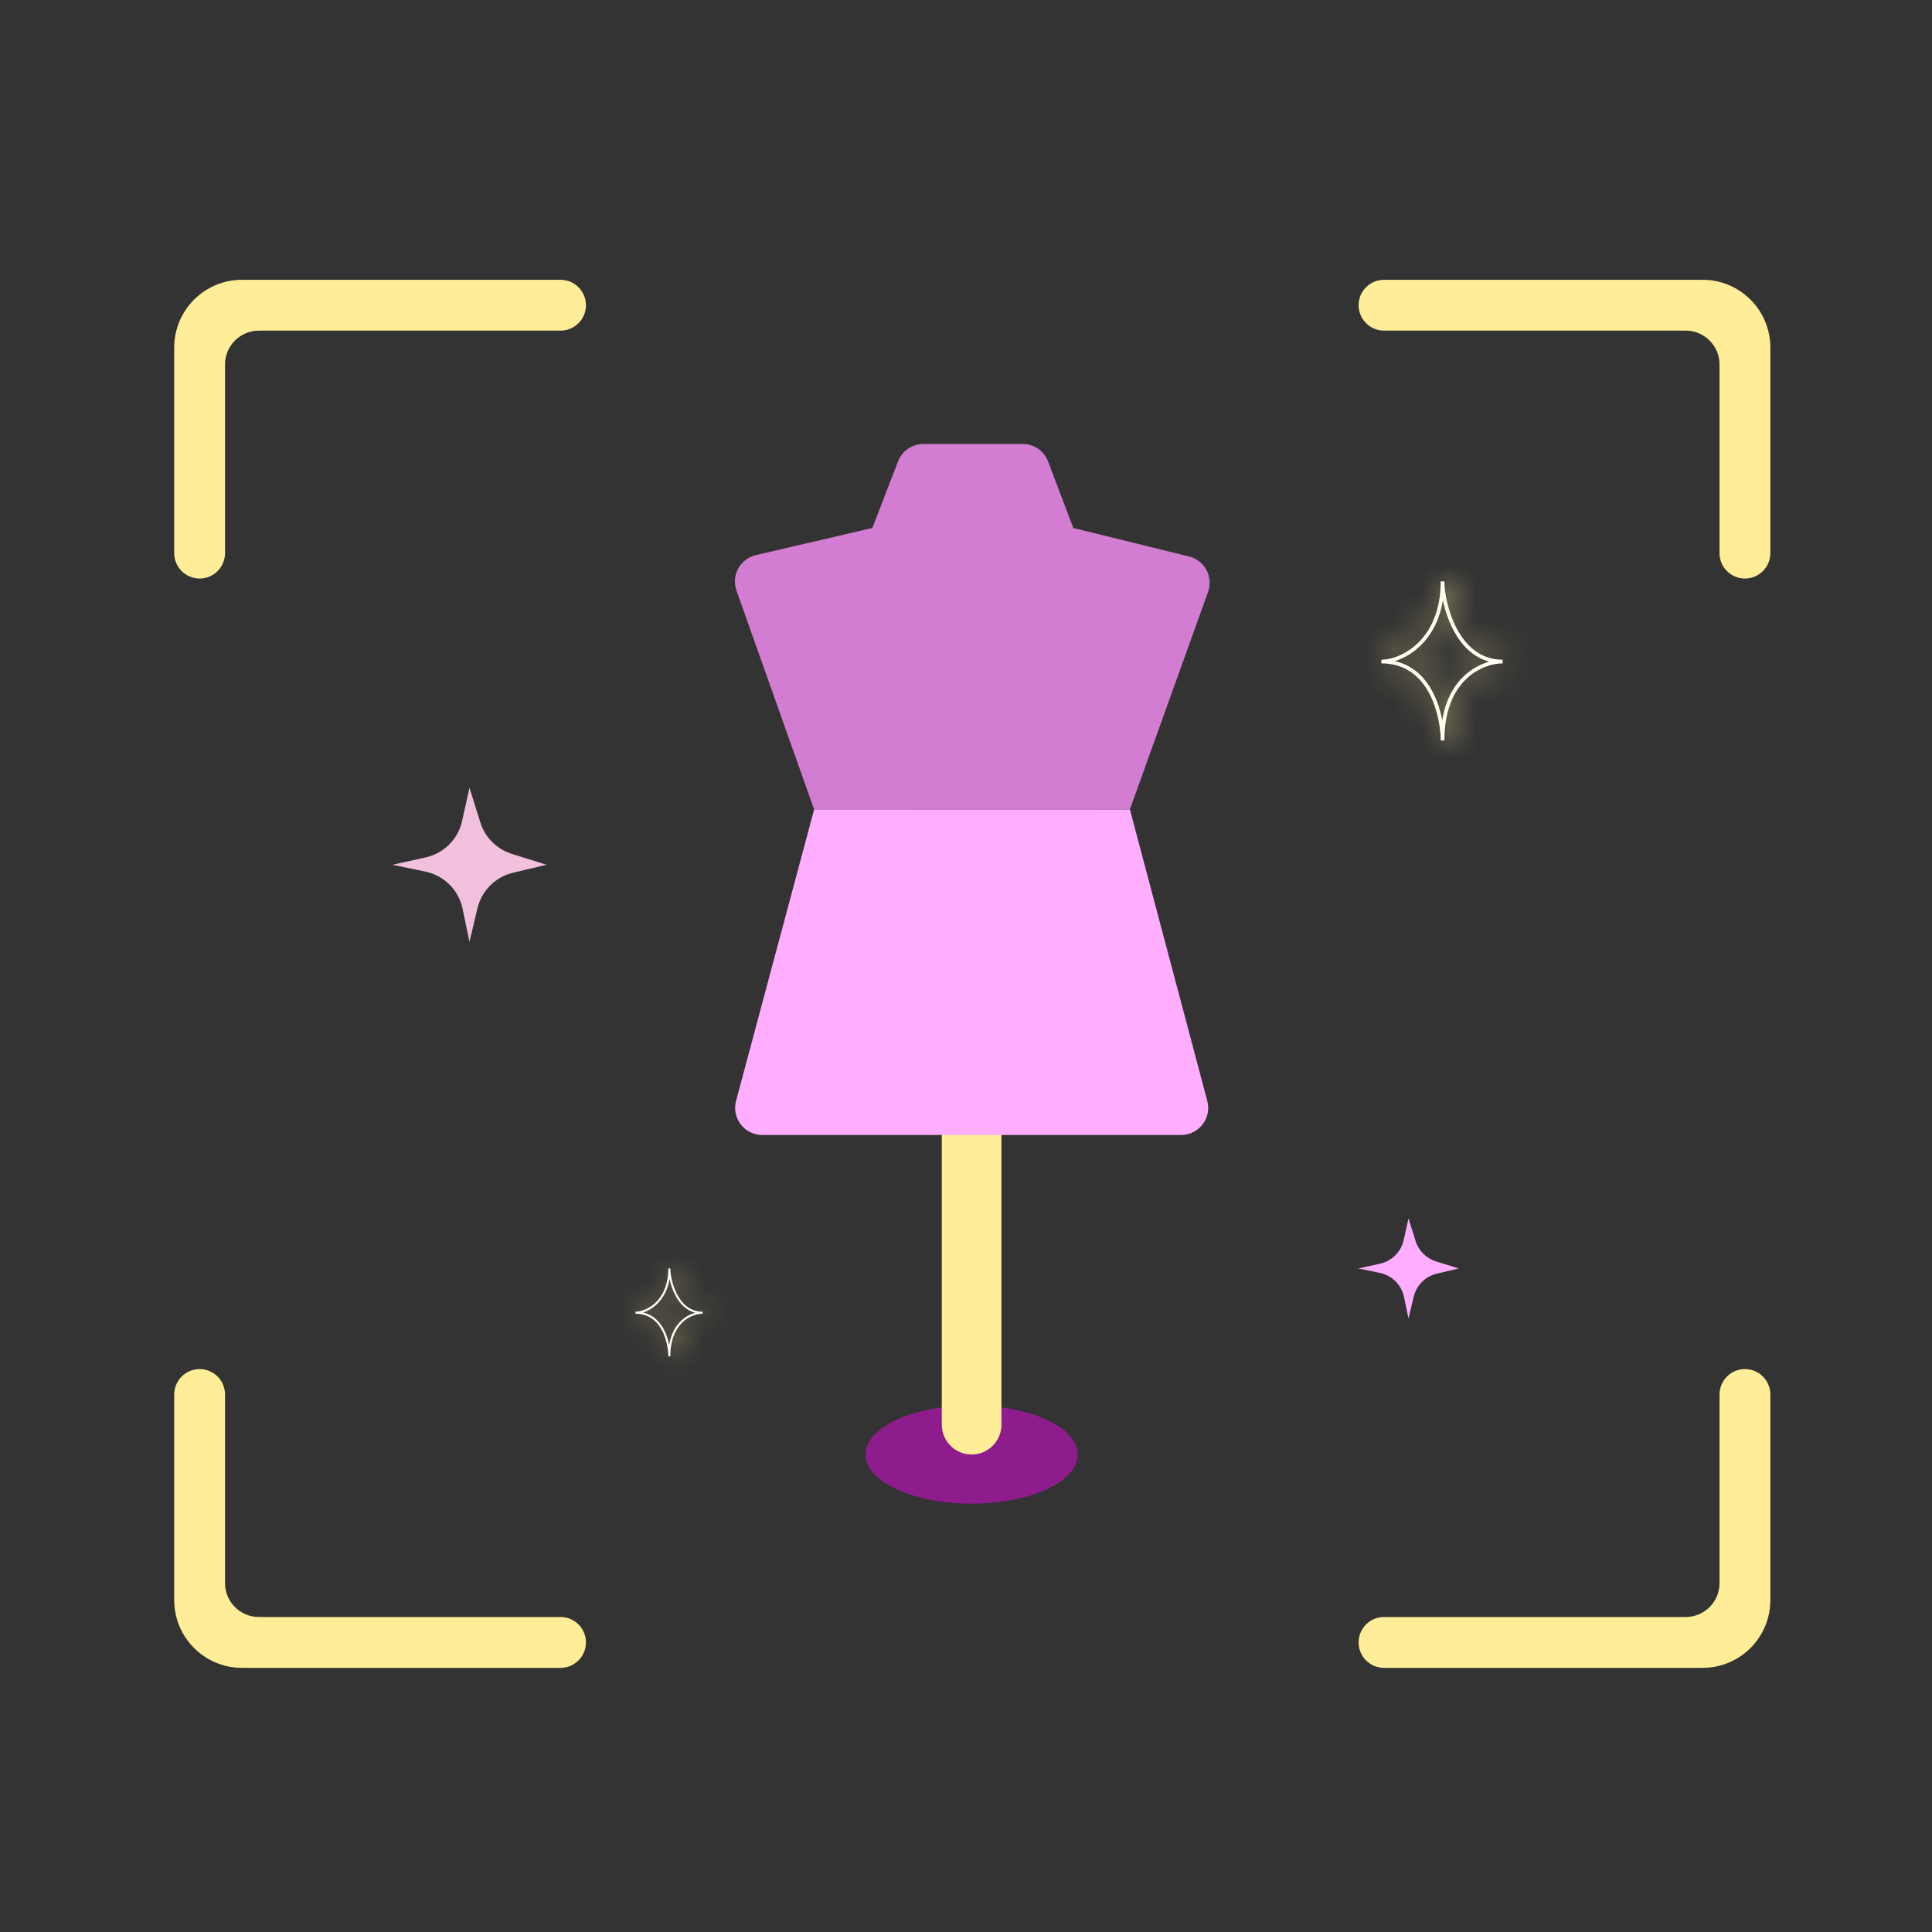 <svg width="70" height="70" viewBox="0 0 70 70" fill="none" xmlns="http://www.w3.org/2000/svg">
<rect x="0" y="0" width="70" height="70" fill="#333333" stroke="none"/>
<path fill-rule="evenodd" clip-rule="evenodd" d="M6.312 12.593C6.312 11.237 7.411 10.138 8.767 10.138L20.309 10.138C20.818 10.138 21.23 10.55 21.23 11.058C21.23 11.567 20.818 11.979 20.309 11.979L9.381 11.979C8.703 11.979 8.153 12.528 8.153 13.206L8.153 20.041C8.153 20.549 7.741 20.961 7.233 20.961C6.724 20.961 6.312 20.549 6.312 20.041L6.312 12.593ZM49.225 11.058C49.225 10.55 49.637 10.138 50.145 10.138L61.688 10.138C63.044 10.138 64.143 11.237 64.143 12.593L64.143 20.041C64.143 20.549 63.731 20.961 63.222 20.961C62.714 20.961 62.302 20.549 62.302 20.041L62.302 13.206C62.302 12.528 61.752 11.979 61.074 11.979L50.145 11.979C49.637 11.979 49.225 11.567 49.225 11.058ZM6.312 50.526C6.312 50.017 6.724 49.605 7.233 49.605C7.741 49.605 8.153 50.017 8.153 50.526L8.153 57.36C8.153 58.038 8.703 58.587 9.381 58.587L20.309 58.587C20.818 58.587 21.23 58.999 21.23 59.508C21.23 60.016 20.818 60.429 20.309 60.429L8.767 60.429C7.411 60.429 6.312 59.33 6.312 57.974L6.312 50.526ZM63.222 49.605C63.731 49.605 64.143 50.017 64.143 50.526L64.143 57.974C64.143 59.33 63.044 60.429 61.688 60.429L50.145 60.429C49.637 60.429 49.225 60.016 49.225 59.508C49.225 58.999 49.637 58.587 50.145 58.587L61.074 58.587C61.752 58.587 62.302 58.038 62.302 57.36L62.302 50.526C62.302 50.017 62.714 49.605 63.222 49.605Z" fill="#FFEE97"/>
<path d="M17.01 28.54L17.404 29.799C17.575 30.342 18 30.767 18.543 30.937L19.803 31.332L18.586 31.622C17.949 31.774 17.452 32.271 17.3 32.907L17.01 34.123L16.761 32.927C16.62 32.25 16.091 31.721 15.414 31.58L14.217 31.332L15.423 31.065C16.082 30.919 16.597 30.404 16.743 29.745L17.01 28.54Z" fill="#F1C0DD"/>
<path d="M51.033 44.144L51.289 44.963C51.4 45.315 51.676 45.592 52.029 45.702L52.848 45.959L52.057 46.147C51.643 46.246 51.32 46.569 51.221 46.983L51.033 47.773L50.871 46.995C50.78 46.555 50.436 46.212 49.995 46.12L49.217 45.959L50.001 45.785C50.43 45.69 50.764 45.356 50.859 44.927L51.033 44.144Z" fill="#FFADFE"/>
<mask id="path-4-inside-1_723_255" fill="white">
<path fill-rule="evenodd" clip-rule="evenodd" d="M23.026 47.599L23.026 47.525C23.427 47.525 24.215 47.126 24.215 45.958L24.288 45.958C24.288 46.168 24.355 46.563 24.537 46.904C24.718 47.245 25.009 47.525 25.455 47.525L25.455 47.599C25.263 47.599 24.971 47.678 24.728 47.909C24.486 48.14 24.288 48.525 24.288 49.142L24.215 49.142C24.215 48.928 24.164 48.54 23.989 48.206C23.814 47.874 23.519 47.599 23.026 47.599ZM24.246 48.735C24.312 48.327 24.479 48.045 24.677 47.856C24.839 47.702 25.021 47.611 25.186 47.565C24.852 47.475 24.622 47.222 24.472 46.939C24.367 46.741 24.299 46.526 24.259 46.337C24.139 47.07 23.678 47.435 23.297 47.554C23.666 47.637 23.905 47.887 24.054 48.172C24.151 48.356 24.211 48.555 24.246 48.735Z"/>
</mask>
<path fill-rule="evenodd" clip-rule="evenodd" d="M23.026 47.599L23.026 47.525C23.427 47.525 24.215 47.126 24.215 45.958L24.288 45.958C24.288 46.168 24.355 46.563 24.537 46.904C24.718 47.245 25.009 47.525 25.455 47.525L25.455 47.599C25.263 47.599 24.971 47.678 24.728 47.909C24.486 48.14 24.288 48.525 24.288 49.142L24.215 49.142C24.215 48.928 24.164 48.54 23.989 48.206C23.814 47.874 23.519 47.599 23.026 47.599ZM24.246 48.735C24.312 48.327 24.479 48.045 24.677 47.856C24.839 47.702 25.021 47.611 25.186 47.565C24.852 47.475 24.622 47.222 24.472 46.939C24.367 46.741 24.299 46.526 24.259 46.337C24.139 47.07 23.678 47.435 23.297 47.554C23.666 47.637 23.905 47.887 24.054 48.172C24.151 48.356 24.211 48.555 24.246 48.735Z" fill="white"/>
<path d="M23.026 47.525L23.026 45.806L21.307 45.806L21.307 47.525L23.026 47.525ZM23.026 47.599L21.307 47.599L21.307 49.318L23.026 49.318L23.026 47.599ZM24.215 45.958L24.215 44.239L22.495 44.239L22.495 45.958L24.215 45.958ZM24.288 45.958L26.008 45.958L26.008 44.239L24.288 44.239L24.288 45.958ZM24.537 46.904L26.055 46.097L26.055 46.097L24.537 46.904ZM25.455 47.525L27.174 47.525L27.174 45.806L25.455 45.806L25.455 47.525ZM25.455 47.599L25.455 49.318L27.174 49.318L27.174 47.599L25.455 47.599ZM24.728 47.909L25.913 49.155L24.728 47.909ZM24.288 49.142L24.288 50.862L26.008 50.862L26.008 49.142L24.288 49.142ZM24.215 49.142L22.495 49.142L22.495 50.862L24.215 50.862L24.215 49.142ZM23.989 48.206L25.511 47.407L25.511 47.407L23.989 48.206ZM24.677 47.856L23.492 46.61L23.492 46.61L24.677 47.856ZM24.246 48.735L22.558 49.064L25.943 49.012L24.246 48.735ZM25.186 47.565L25.651 49.22L31.683 47.524L25.631 45.904L25.186 47.565ZM24.472 46.939L25.99 46.132L25.99 46.132L24.472 46.939ZM24.259 46.337L25.942 45.985L22.562 46.06L24.259 46.337ZM23.297 47.554L22.785 45.913L16.657 47.828L22.922 49.232L23.297 47.554ZM24.054 48.172L25.577 47.373L25.577 47.373L24.054 48.172ZM21.307 47.525L21.307 47.599L24.746 47.599L24.746 47.525L21.307 47.525ZM22.495 45.958C22.495 46.054 22.48 46.081 22.487 46.061C22.495 46.04 22.517 46.002 22.558 45.961C22.596 45.923 22.644 45.89 22.705 45.864C22.755 45.842 22.86 45.806 23.026 45.806L23.026 49.245C24.369 49.245 25.934 48.083 25.934 45.958L22.495 45.958ZM24.288 44.239L24.215 44.239L24.215 47.678L24.288 47.678L24.288 44.239ZM26.055 46.097C26.053 46.093 26.047 46.081 26.039 46.059C26.031 46.038 26.024 46.013 26.018 45.988C26.012 45.962 26.009 45.941 26.007 45.93C26.005 45.915 26.008 45.925 26.008 45.958L22.569 45.958C22.569 46.418 22.691 47.095 23.019 47.712L26.055 46.097ZM25.455 45.806C25.527 45.806 25.613 45.818 25.703 45.849C25.793 45.879 25.867 45.922 25.925 45.964C26.033 46.045 26.064 46.114 26.055 46.097L23.019 47.712C23.363 48.358 24.128 49.245 25.455 49.245L25.455 45.806ZM27.174 47.599L27.174 47.525L23.735 47.525L23.735 47.599L27.174 47.599ZM25.913 49.155C25.856 49.209 25.79 49.248 25.724 49.273C25.666 49.296 25.579 49.318 25.455 49.318L25.455 45.88C24.86 45.88 24.133 46.103 23.543 46.663L25.913 49.155ZM26.008 49.142C26.008 49.017 26.027 48.985 26.017 49.011C26.012 49.023 26.002 49.045 25.983 49.072C25.965 49.099 25.942 49.128 25.913 49.155L23.543 46.663C22.907 47.268 22.569 48.131 22.569 49.142L26.008 49.142ZM24.215 50.862L24.288 50.862L24.288 47.423L24.215 47.423L24.215 50.862ZM22.466 49.005C22.463 48.998 22.465 49 22.47 49.014C22.474 49.028 22.479 49.047 22.484 49.07C22.489 49.093 22.492 49.114 22.494 49.131C22.496 49.149 22.495 49.154 22.495 49.142L25.934 49.142C25.934 48.742 25.852 48.057 25.511 47.407L22.466 49.005ZM23.026 49.318C22.931 49.318 22.781 49.285 22.64 49.186C22.518 49.1 22.471 49.014 22.466 49.005L25.511 47.407C25.129 46.678 24.329 45.88 23.026 45.88L23.026 49.318ZM23.492 46.61C23.003 47.076 22.672 47.707 22.549 48.457L25.943 49.012C25.949 48.972 25.955 48.973 25.941 49C25.927 49.027 25.901 49.064 25.862 49.102L23.492 46.61ZM24.721 45.91C24.315 46.024 23.878 46.243 23.492 46.61L25.862 49.102C25.8 49.16 25.727 49.199 25.651 49.22L24.721 45.91ZM22.954 47.746C23.229 48.263 23.776 48.967 24.741 49.225L25.631 45.904C25.771 45.941 25.873 46.011 25.932 46.066C25.984 46.115 25.998 46.147 25.99 46.132L22.954 47.746ZM22.576 46.688C22.641 46.998 22.756 47.374 22.954 47.746L25.99 46.132C25.985 46.123 25.977 46.105 25.967 46.075C25.957 46.047 25.948 46.015 25.942 45.985L22.576 46.688ZM23.81 49.195C24.767 48.896 25.724 48.034 25.956 46.613L22.562 46.06C22.557 46.091 22.552 46.096 22.558 46.083C22.564 46.07 22.577 46.049 22.598 46.026C22.636 45.983 22.695 45.941 22.785 45.913L23.81 49.195ZM25.577 47.373C25.272 46.792 24.68 46.102 23.673 45.876L22.922 49.232C22.809 49.207 22.705 49.15 22.628 49.083C22.559 49.023 22.534 48.974 22.532 48.971L25.577 47.373ZM25.933 48.406C25.875 48.109 25.77 47.741 25.577 47.373L22.532 48.971C22.53 48.967 22.534 48.974 22.54 48.994C22.547 49.013 22.553 49.036 22.558 49.064L25.933 48.406Z" fill="#FFEE97" mask="url(#path-4-inside-1_723_255)"/>
<mask id="path-6-inside-2_723_255" fill="white">
<path fill-rule="evenodd" clip-rule="evenodd" d="M50.049 24.035L50.049 23.902C50.774 23.902 52.2 23.179 52.2 21.065L52.333 21.065C52.333 21.445 52.455 22.16 52.783 22.778C53.111 23.394 53.637 23.902 54.444 23.902L54.444 24.035C54.097 24.035 53.57 24.178 53.129 24.597C52.691 25.014 52.333 25.711 52.333 26.829L52.2 26.829C52.2 26.442 52.108 25.738 51.791 25.134C51.476 24.533 50.941 24.035 50.049 24.035ZM52.256 26.091C52.377 25.353 52.678 24.842 53.037 24.5C53.33 24.221 53.66 24.057 53.958 23.973C53.354 23.811 52.938 23.353 52.665 22.84C52.475 22.482 52.352 22.093 52.28 21.75C52.064 23.077 51.229 23.738 50.539 23.954C51.207 24.104 51.639 24.556 51.909 25.072C52.084 25.405 52.193 25.766 52.256 26.091Z"/>
</mask>
<path fill-rule="evenodd" clip-rule="evenodd" d="M50.049 24.035L50.049 23.902C50.774 23.902 52.2 23.179 52.2 21.065L52.333 21.065C52.333 21.445 52.455 22.16 52.783 22.778C53.111 23.394 53.637 23.902 54.444 23.902L54.444 24.035C54.097 24.035 53.57 24.178 53.129 24.597C52.691 25.014 52.333 25.711 52.333 26.829L52.2 26.829C52.2 26.442 52.108 25.738 51.791 25.134C51.476 24.533 50.941 24.035 50.049 24.035ZM52.256 26.091C52.377 25.353 52.678 24.842 53.037 24.5C53.33 24.221 53.66 24.057 53.958 23.973C53.354 23.811 52.938 23.353 52.665 22.84C52.475 22.482 52.352 22.093 52.28 21.75C52.064 23.077 51.229 23.738 50.539 23.954C51.207 24.104 51.639 24.556 51.909 25.072C52.084 25.405 52.193 25.766 52.256 26.091Z" fill="white"/>
<path d="M50.049 23.902L50.049 22.182L48.33 22.182L48.33 23.902L50.049 23.902ZM50.049 24.035L48.33 24.035L48.33 25.755L50.049 25.755L50.049 24.035ZM52.2 21.065L52.2 19.346L50.48 19.346L50.48 21.065L52.2 21.065ZM52.333 21.065L54.053 21.065L54.053 19.346L52.333 19.346L52.333 21.065ZM52.783 22.778L54.301 21.97L54.301 21.97L52.783 22.778ZM54.444 23.902L56.164 23.902L56.164 22.182L54.444 22.182L54.444 23.902ZM54.444 24.035L54.444 25.755L56.164 25.755L56.164 24.035L54.444 24.035ZM53.129 24.597L54.314 25.843L54.314 25.843L53.129 24.597ZM52.333 26.829L52.333 28.549L54.053 28.549L54.053 26.829L52.333 26.829ZM52.2 26.829L50.48 26.829L50.48 28.549L52.2 28.549L52.2 26.829ZM51.791 25.134L53.313 24.335L53.313 24.335L51.791 25.134ZM53.037 24.5L51.852 23.254L51.852 23.254L53.037 24.5ZM52.256 26.091L50.569 26.42L53.953 26.369L52.256 26.091ZM53.958 23.973L54.424 25.628L60.455 23.933L54.403 22.312L53.958 23.973ZM52.665 22.84L54.183 22.033L54.183 22.033L52.665 22.84ZM52.28 21.75L53.963 21.399L50.583 21.474L52.28 21.75ZM50.539 23.954L50.027 22.313L43.899 24.228L50.164 25.632L50.539 23.954ZM51.909 25.072L53.432 24.273L53.432 24.273L51.909 25.072ZM48.33 23.902L48.33 24.035L51.768 24.035L51.768 23.902L48.33 23.902ZM50.48 21.065C50.48 21.704 50.279 21.962 50.183 22.057C50.121 22.119 50.059 22.156 50.014 22.175C49.959 22.199 49.964 22.182 50.049 22.182L50.049 25.621C51.715 25.621 53.919 24.136 53.919 21.065L50.48 21.065ZM52.333 19.346L52.2 19.346L52.2 22.785L52.333 22.785L52.333 19.346ZM54.301 21.97C54.221 21.819 54.154 21.631 54.109 21.438C54.062 21.238 54.053 21.099 54.053 21.065L50.614 21.065C50.614 21.695 50.791 22.692 51.265 23.585L54.301 21.97ZM54.444 22.182C54.426 22.182 54.43 22.18 54.445 22.185C54.459 22.19 54.466 22.196 54.462 22.193C54.448 22.182 54.384 22.125 54.301 21.97L51.265 23.585C51.756 24.508 52.757 25.621 54.444 25.621L54.444 22.182ZM56.164 24.035L56.164 23.902L52.725 23.902L52.725 24.035L56.164 24.035ZM54.314 25.843C54.356 25.803 54.398 25.779 54.436 25.765C54.454 25.758 54.468 25.755 54.474 25.753C54.482 25.752 54.473 25.755 54.444 25.755L54.444 22.316C53.694 22.316 52.731 22.603 51.944 23.351L54.314 25.843ZM54.053 26.829C54.053 26.454 54.112 26.218 54.166 26.08C54.219 25.946 54.277 25.878 54.314 25.843L51.944 23.351C51.112 24.142 50.614 25.317 50.614 26.829L54.053 26.829ZM52.2 28.549L52.333 28.549L52.333 25.11L52.2 25.11L52.2 28.549ZM50.269 25.933C50.335 26.059 50.392 26.227 50.431 26.414C50.47 26.6 50.48 26.756 50.48 26.829L53.919 26.829C53.919 26.255 53.797 25.256 53.313 24.335L50.269 25.933ZM50.049 25.755C50.11 25.755 50.138 25.763 50.143 25.765C50.148 25.766 50.148 25.766 50.149 25.767C50.154 25.77 50.203 25.807 50.269 25.933L53.313 24.335C52.79 23.337 51.751 22.316 50.049 22.316L50.049 25.755ZM51.852 23.254C51.202 23.873 50.736 24.733 50.559 25.814L53.953 26.369C54.018 25.974 54.153 25.811 54.222 25.746L51.852 23.254ZM53.493 22.318C52.954 22.47 52.369 22.763 51.852 23.254L54.222 25.746C54.291 25.68 54.366 25.645 54.424 25.628L53.493 22.318ZM51.147 23.648C51.545 24.395 52.277 25.303 53.514 25.634L54.403 22.312C54.402 22.312 54.4 22.312 54.396 22.309C54.392 22.307 54.379 22.299 54.359 22.28C54.316 22.24 54.252 22.163 54.183 22.033L51.147 23.648ZM50.597 22.102C50.694 22.565 50.864 23.115 51.147 23.648L54.183 22.033C54.086 21.849 54.009 21.621 53.963 21.399L50.597 22.102ZM51.052 25.595C52.317 25.2 53.648 24.042 53.977 22.027L50.583 21.474C50.526 21.822 50.404 22.014 50.308 22.119C50.203 22.237 50.091 22.293 50.027 22.313L51.052 25.595ZM53.432 24.273C53.006 23.461 52.221 22.569 50.915 22.276L50.164 25.632C50.201 25.64 50.22 25.651 50.244 25.672C50.276 25.7 50.328 25.759 50.387 25.871L53.432 24.273ZM53.944 25.763C53.858 25.32 53.704 24.791 53.432 24.273L50.387 25.871C50.465 26.02 50.528 26.212 50.569 26.42L53.944 25.763Z" fill="#FFEE97" mask="url(#path-6-inside-2_723_255)"/>
<path d="M26.684 21.398L29.499 29.334L40.936 29.334L43.77 21.448C43.967 20.899 43.647 20.301 43.081 20.162L38.888 19.13L37.974 16.72C37.83 16.338 37.464 16.086 37.056 16.086L33.455 16.086C33.049 16.086 32.685 16.336 32.538 16.715L31.607 19.13L27.386 20.113C26.816 20.246 26.488 20.846 26.684 21.398Z" fill="#D37DD2"/>
<ellipse cx="35.205" cy="52.7" rx="3.845" ry="1.781" fill="#8E1C8D"/>
<path d="M34.123 51.62L34.123 41.057L36.284 41.057L36.284 51.62C36.284 52.216 35.8 52.7 35.204 52.7C34.607 52.7 34.123 52.216 34.123 51.62Z" fill="#FFEE97"/>
<path d="M26.669 39.886L29.497 29.331L40.94 29.334L43.742 39.889C43.908 40.512 43.438 41.123 42.793 41.123L27.618 41.123C26.972 41.123 26.502 40.51 26.669 39.886Z" fill="#FFADFE"/>
</svg>
